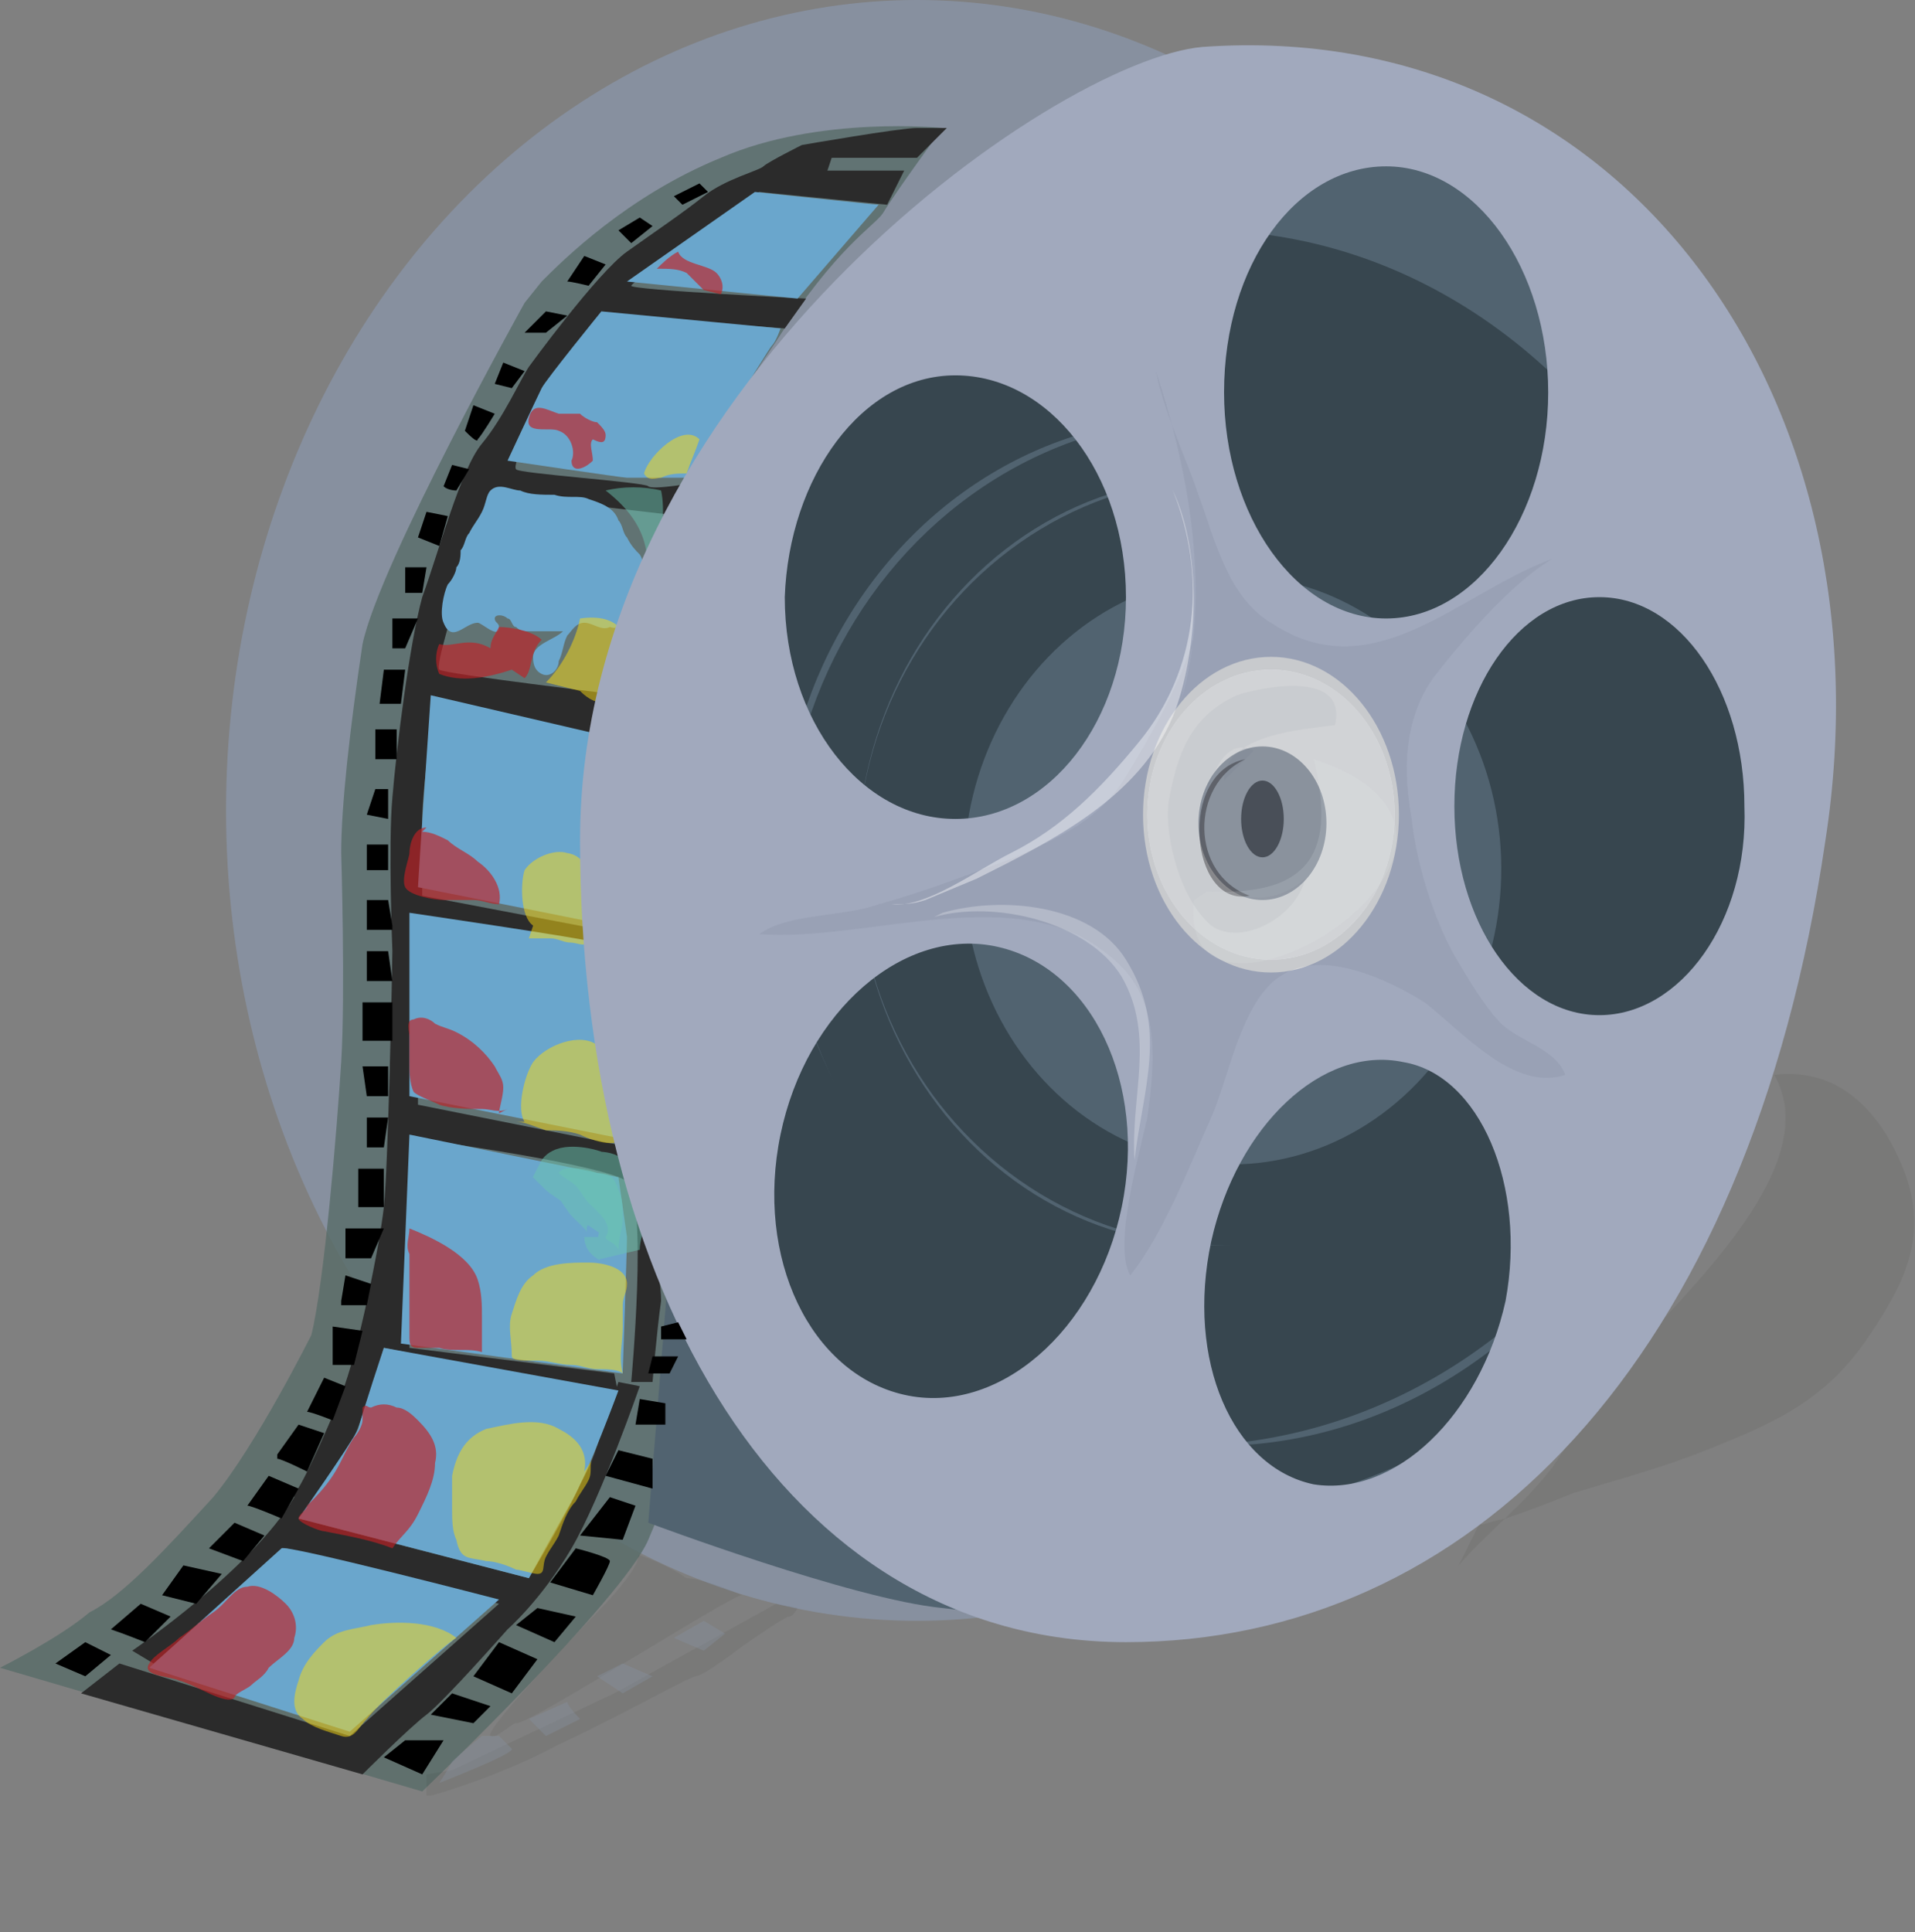 <svg xmlns="http://www.w3.org/2000/svg" version="1.0" viewBox="0 0 44.9 45.3"><rect x="0" y="0" width="44.9" height="45.3" fill="#808080" stroke="none"/><switch><g><ellipse cx="21.5" cy="19" fill="#87909F" rx="16.2" ry="19"/><path fill="#576C68" d="M22.1 3s-2.9-.3-5.2.7c-2.2.9-3.7 2.4-4.2 2.9l-.4.5s-3.4 6.1-3.8 8c-.3 2-.5 3.8-.5 4.9 0 0 .1 3.3 0 4.9-.1 1.6-.4 5.2-.7 6.4 0 0-1.3 2.6-2.3 3.8-1.1 1.2-2.1 2.3-2.9 2.7-.7.6-2.1 1.3-2.1 1.3L9.9 42s4.7-4.5 5.3-5.9c.6-1.4 1.1-3 1.3-3.6 0 0-.5-1.2-1.4-3.5-.8-2.4-1.1-10.3-.6-13.2.6-2.9 2.2-5.6 3.7-7.8 1.4-2.2 2.3-2.7 2.5-3 .3-.5 1.4-2 1.4-2z" opacity=".79"/><path fill="#2B2B2B" d="M21.5 3.7h-2l-.1.3h1.8l-.4.8-3-.3s-3 2.1-3 2.2c0 .1 4.1.3 4.1.3l-.5.7-4.2-.3s-1.1 1.1-1.4 1.8c-.3.7-.8 1.7-.7 1.8 0 .1 3 .3 3.1.4.1.1 1.2-.1 1.2-.1l-.4.8-4.3-.5s-.8 1.6-.9 2c-.1.5-.6 2-.5 2.1.1.1 4.3.6 4.3.6l-.1 1.1-4.3-1v-.1s-.3 2.2-.3 2.9V21l4.2.8h.4v.5l-4.7-.7v4.3l5 1s.2 1.4.3 1.7c.1.3.4 1.2.4 1.9-.1.7-.2 1.9-.2 1.9h-.5s.4-4.3-.1-4.7c-.5-.4-4.9-1-4.9-1l-.2 4.9 4.8.6.1.5L9 31.6s-.4 1.4-.7 2.1C8 34.4 7 35.6 7 35.6l5.4 1.4s.9-1.5 1.2-2.2c.4-.7.5-1.3.6-1.5l.3-.9.5.1s-.9 2.6-1.6 3.8c-.7 1.2-1.5 1.9-1.5 1.9s-1.5 1.7-1.9 2c-.4.3-1.5 1.4-1.5 1.4l-6.6-1.9.9-.7 5.4 1.7 3.5-3.1-5-1.3L3.6 39l-.5-.3s2.8-1.9 3.8-3.6V35c.1 0 .7-1.3 1.1-2.3.4-1 .9-3.5 1-4.4.1-.9.2-5.7.2-6 0 0-.1-2.5 0-3.6.1-1.2.4-3.6.7-4.7.4-1.1.9-3 1.4-3.6.5-.6.9-1.5 1.1-1.8 0 0 1.6-2.2 2.3-2.7.7-.5 1.3-.9 1.8-1.3s1.3-.6 1.4-.7c.1-.1.9-.5.9-.5s2.3-.4 2.7-.4h.7l-.7.7z"/><path d="M2 39.3l-.7-.3.7-.5.6.3zm.6-1.1c.3.1.8.3.8.3l.6-.6-.7-.3-.7.6zm1.2-.8l.8.2.6-.7-.9-.2zm1.1-1.1l.6-.6.7.3-.5.6zm.9-1c.1 0 .8.3.8.3l.4-.7-.7-.3-.5.7zm.7-1.1c.1 0 .7.3.7.3l.4-.9-.6-.2-.5.7v.1zm.7-1.1c.1 0 .6.2.6.2l.3-.8-.5-.2-.4.8zm.6-1.1h.5l.2-.8-.7-.1zm.2-1.4h.6l.1-.5-.6-.2-.1.6zm.1-1.1h.6l.3-.7h-.9zm.3-1.2H9v-.9h-.6zm.2-1.4H9l.1-.7h-.5zm0-1.2h.5V25h-.6zm-.1-1.3h.7v-.9h-.7v.9zm.7-1.4h-.6v-.7h.5zm0-1.2h-.6v-.7h.5l.1.6m-.1-1.3h-.5v-.6h.5zm-.3-1.9h.3v.7l-.5-.1zm0-1.4h.5v.7h-.5zm.2-1.4l-.1.8h.5l.1-.8zm.2-1.2v.7h.3l.3-.7zm.3-1.2v.6h.4l.1-.6zm.3-.7l.5.2.2-.7-.5-.1zm.6-1.2c.1.1.3.1.3.1l.3-.5-.4-.1-.2.5zm.5-1.3c.1.1.3.3.3.2.1-.1.4-.6.4-.6l-.5-.2-.2.6zm.7-1.1l.4.1.3-.4-.5-.2zm.7-1.2h.5l.5-.4-.5-.1-.5.5zm1-1.2c.1 0 .5.1.5.1l.4-.5-.5-.2-.4.6zm1.5-.9l-.3-.3.5-.3.3.2zm1.2-.9l-.2-.2.6-.3.2.2z"/><path fill="#6AA6CC" d="M20.6 4.8c-.1 0-2.9-.3-2.9-.3l-3 2.1 4 .4 1.9-2.2zm-6.5 2.5s-1.3 1.6-1.4 1.8c-.1.2-.8 1.7-.8 1.7s2.7.4 2.8.4h1.5s1.8-3 1.9-3.1c.1-.1.2-.4.2-.4l-4.2-.4z"/><path fill="#C02126" d="M16.5 6.8l-.4-.4c-.2-.1-.4-.1-.7-.1.1-.1.3-.3.5-.4.1.3.7.3.9.5.1.1.2.3.1.5l-.4-.1m-3.1 4c.1-.2 0-.6-.3-.7-.2-.1-.8.1-.7-.3.1-.4.4-.2.7-.1h.5c.1.1.3.2.4.2.1.1.2.2.2.3 0 .2-.1.2-.3.1-.1.1 0 .3 0 .5-.2.2-.5.3-.5 0" opacity=".65"/><path fill="#FDDC13" d="M15.1 11.1c.1-.4.9-1.2 1.3-.8-.1.3-.2.5-.3.8-.2 0-.4 0-.6.1-.1 0-.3.1-.4-.1" opacity=".5"/><path fill="#6AA6CC" d="M14.7 14.3c0-.2 0-.3.1-.5.1-.3.4-.5.2-.8-.1-.1-.2-.2-.3-.4-.1-.1-.1-.3-.2-.4-.1-.3-.4-.4-.7-.5-.2-.1-.5 0-.8-.1-.3 0-.6 0-.8-.1-.2 0-.5-.2-.7 0-.1.1-.1.3-.2.5s-.2.3-.3.5c-.1.1-.1.3-.2.4 0 .1 0 .3-.1.4 0 .1-.1.3-.2.4-.1.2-.2.7-.1.9.2.5.5 0 .8 0 .1 0 .5.4.5.1 0-.1-.1-.1-.1-.2s.2-.1.3 0c.1 0 .1.2.2.2.1.1.2.1.3.1h.8c-.2.2-.7.3-.7.6 0 .1 0 .3.2.4.2.1.4-.1.4-.3.1-.2.1-.4.2-.6.1-.1.2-.3.4-.3s.4.2.6.1c.3.1.4-.2.4-.4zm-4.9 6.5c0-.1.3-4.5.3-4.5l4.3 1s-.4 2.1-.4 2.8c0 .7.3 1.6.3 1.6l-4.5-.9zm-.2 4.9v-4.3s4.1.6 4.4.7c.3 0 .6 4.6.6 4.6l-5-1zm5.1 3.3c0 .3-.1 3.2-.1 3.2l-5.2-.7.2-4.9 4.9 1m-5.5 4l5.5 1s-.7 1.9-1.1 2.6c-.4.7-1 1.8-1 1.8L7 35.6s1.2-1.7 1.4-2.1c.1-.4.6-1.9.6-1.9zm-2.4 4.7c.1-.1 5.1 1.2 5.1 1.2l-3.5 3.1-4.7-1.5 3.1-2.8z"/><path fill="#FDDC13" d="M10.7 38.4c-.5-.4-1.4-.4-2-.3-.4.1-.8.1-1.1.4-.2.2-.5.5-.6.9-.1.3-.2.7.1.9.2.2.6.3.9.4.3.1.4-.2.6-.4.3-.4 1.9-1.8 2.1-1.9" opacity=".5"/><path fill="#C02126" d="M5.5 39.8c0-.1.3-.2.4-.3.1-.1.3-.2.4-.4.2-.2.6-.4.6-.7.1-.3 0-.6-.2-.8-.2-.2-.6-.5-.9-.4-.3 0-.5.4-.8.6-.3.2-.5.4-.8.6-.2.2-.6.4-.7.6-.2.3.5.3.7.4.4.1 1.1.6 1.3.4" opacity=".65"/><path fill="#FDDC13" d="M13.7 34.5c.1-.5-.2-.8-.6-1-.5-.3-1.2-.1-1.7 0-.5.2-.7.6-.8 1.1v.8c0 .2 0 .5.1.7.1.5.3.4.7.5.2 0 .5.1.7.2.1 0 .4.1.5.1.2 0 .1-.2.2-.4s.2-.3.3-.5c.1-.3.2-.6.4-.8.1-.2.2-.3.3-.5.1-.2 0-.4.1-.5" opacity=".5"/><path fill="#C02126" d="M9.3 33c.2 0 .4.2.5.3.3.3.5.6.4 1 0 .4-.2.8-.4 1.2-.2.4-.4.5-.6.8-.5-.2-1.1-.3-1.6-.4-.1 0-.6-.2-.6-.3 0-.1.2-.2.2-.3.2-.2.4-.4.6-.7.2-.3.3-.6.5-.9.1-.1.2-.3.2-.4V33c.1-.1.1 0 .2 0 .2-.1.4-.1.6 0zm.3-4.2c.5.2 1.4.6 1.6 1.2.1.3.1.6.1.9v.8c-.3-.1-.7 0-1-.1h-.5c-.2 0-.2-.1-.2-.3v-1.9c-.1-.2 0-.4 0-.6" opacity=".65"/><path fill="#FDDC13" d="M12 31.8c0-.4-.1-.7 0-1 .1-.3.2-.7.5-.9.3-.3.9-.3 1.3-.3.3 0 .9.1.9.5 0 .2-.1.3-.1.5v.5c0 .4-.1.7 0 1.1-.1-.1-.4-.1-.6-.1-.2 0-.4-.1-.6-.1-.3 0-.5-.1-.8-.1-.3 0-.6 0-.6-.1" opacity=".5"/><path fill="#6BC5B1" stroke="#6BC5B1" d="M14.2 29c.2-.3-.2-.6-.4-.8-.1-.1-.2-.3-.3-.4-.1-.1-.3-.2-.4-.3.1-.2.7-.1.9 0 .3 0 .4.1.5.4.1.2.1.4.1.7 0 .2-.1.4-.1.7-.1-.2-.3-.2-.3-.3" opacity=".51"/><path fill="#C02126" d="M11.7 26.1c0-.1.1-.4.1-.6 0-.2-.1-.3-.2-.5-.2-.3-.5-.6-.9-.8-.2-.1-.3-.1-.5-.2-.1-.1-.3-.2-.5-.1-.2 0-.1.3-.1.4v.6c0 .2 0 .5.1.7.1.1.4.2.6.3.3.1.7.1 1 .1.2 0 .4.1.6 0" opacity=".65"/><path fill="#FDDC13" d="M12.3 26.3c-.2-.3 0-1.1.2-1.4.3-.4 1.1-.7 1.5-.4.3.2.3.6.4.9.1.4 0 .6.2 1 .1.2 0 .4-.3.4-.2 0-.5-.1-.7-.2-.3-.1-.6-.1-.8-.1-.3-.1-.5-.2-.7-.2m.4-4.6c-.3-.2-.3-1-.2-1.3.2-.3.7-.5 1-.4.7.1.6 1.2.6 1.7 0 .1 0 .3-.1.4-.1.1-.3 0-.4 0-.2 0-.3-.1-.5-.1h-.5" opacity=".5"/><path fill="#C02126" d="M9.9 19.5c.2 0 .4.1.6.2.2.2.5.3.7.5.3.2.6.6.5 1-.2 0-.4-.1-.6-.1h-.7c-.2 0-.8-.1-.9-.3-.1-.2.1-.7.1-.8 0-.2.1-.6.4-.6" opacity=".65"/><path fill="#151110" d="M34.7 35.7c0 .1.1 0 .6-.1.6-.2 1.1-.4 1.6-.6 1-.3 2.1-.6 3.1-1 1.5-.6 2.7-1.1 3.7-2.5.9-1.3 1.5-2.4 1-3.9-.5-1.4-1.5-2.6-3.1-2.4 1.2 2.1-2 5-3.3 6.5-.7.8-1.3 1.8-1.9 2.7-.7.9-1.5 1.5-2.2 2.3m-24.1 5.4s1.5-.4 3-1.2c1.5-.7 2.9-1.5 3.2-1.6.2 0 1.1-.7 1.1-.7s1-.7 1.1-.7c.1 0 .2-.2.2-.2l-.5-.1-3.8 2.1-3.8 1.8-.6.1v.5zm7.3-4.7c-.1-.1-5.1 3.1-5.3 3-.1 0-.5.4-.6.3-.2-.1 2.3-2.7 2.6-3 .3-.3.7-.8.8-1 .1-.2 0-.3.2-.2.3.1.7.3 1 .5.4 0 1.3.4 1.3.4z" opacity=".06"/><path fill="#87909F" d="M16.5 38l.5.3-.5.4-.7-.3zm-1.9 1l.7.3-.7.4-.6-.4zm-1.3.9c0 .1.3.4.3.4l-.8.4-.4-.4.9-.4zm-1.6.8l.3.3c.1.1-1.7.8-1.7.8s.2-.3.3-.5c.2-.2.7-.6.7-.6h.4z" opacity=".39"/><path fill="#FDDC13" d="M12.8 16c.4-.4.7-1 .8-1.5 1.4-.2 1.3 1.1.7 2-.3 0-.5-.1-.7-.3" opacity=".5"/><path fill="#6BC5B1" d="M14.6 14.9c.6-.6 1.1-2.5.9-3.4-.4-.1-.9-.1-1.3 0 .9.7 1.2 1.5.8 2.6" opacity=".49"/><path fill="#C02126" d="M12.3 15.9c.2-.2.1-.6.4-.9-.2-.2-.7-.3-1-.3-.1.2-.2.3-.2.5-.5-.3-.9 0-1.2-.1-.1.2-.1.5 0 .7.5.2 1.1.1 1.7-.1" opacity=".65"/><path fill="#516370" d="M31.4 3.7s4.7.2 5.1 2.6c.4 2.4 5.3 8.4 4.3 13.6-.5 2.7-2.9 10.9-5.6 14.4-4.1 5.3-11.1 3.6-13.1 3.4-2.1-.2-6.9-2-6.9-2L17 13.3l2.8-4.6s1.4-1.8 2.1-2.3c.6-.5-.3-1 2.2-2 2.5-.9 7.3-.7 7.3-.7z"/><g fill="none" stroke="#37464F"><ellipse cx="28.9" cy="20.4" rx="6.8" ry="7.4" transform="rotate(1.494 28.872 20.364) scale(1)"/><ellipse cx="28.8" cy="20.2" rx="7.5" ry="7.8"/><ellipse cx="28.7" cy="20.2" rx="8.1" ry="8.5"/><ellipse cx="28.4" cy="20.2" rx="8.8" ry="9.5"/><ellipse cx="28.3" cy="20.4" rx="9.4" ry="10.1"/><ellipse cx="27.9" cy="20.2" rx="10.1" ry="10.9"/><ellipse cx="28" cy="20.2" rx="10.7" ry="11.7"/><ellipse cx="27.7" cy="20.2" rx="11.4" ry="12.4"/><ellipse cx="27.7" cy="20.3" rx="12.1" ry="13.1"/><ellipse cx="28.6" cy="20.5" rx="12.1" ry="13.9" transform="rotate(1.494 28.58 20.523) scale(1)"/><ellipse cx="28.1" cy="20.4" rx="12.5" ry="14.5" transform="rotate(1.494 28.06 20.448) scale(1)"/></g><path fill="#A1A9BD" d="M28.2 1.1c-3.5.3-14.6 8.1-14.6 18.6 0 10.5 4.8 18.8 12.8 18.8S41 32 42.8 19.7C44.4 9.4 38.1.4 28.2 1.1zm-5.8 7.7c2.2 0 4 2.3 4 5.2 0 2.9-1.8 5.2-4 5.2s-4-2.3-4-5.2c.1-2.8 1.8-5.2 4-5.2zm3.9 19.5c-.6 2.9-2.9 4.9-5.1 4.4-2.2-.5-3.5-3.2-2.9-6.1.6-2.9 2.9-4.9 5.1-4.4 2.2.5 3.5 3.2 2.9 6.1zm6.2-24.4c2.1 0 3.8 2.4 3.8 5.3s-1.7 5.3-3.8 5.3c-2.1 0-3.8-2.4-3.8-5.3 0-3 1.7-5.3 3.8-5.3zm2.8 26.6c-.6 2.7-2.6 4.6-4.5 4.3-1.9-.4-3-2.9-2.4-5.7.6-2.7 2.6-4.6 4.5-4.2 1.8.3 2.9 2.9 2.4 5.6zm2.2-6.7c-1.9 0-3.4-2.2-3.4-4.9s1.5-4.9 3.4-4.9 3.4 2.2 3.4 4.9c.1 2.7-1.5 4.9-3.4 4.9z"/><ellipse cx="29.8" cy="19.1" fill="#D5D6D7" rx="3" ry="3.7"/><ellipse cx="29.8" cy="19.1" fill="#F0F1F3" rx="2.9" ry="3.4"/><ellipse cx="29.8" cy="19.1" fill="#DFE0E1" stroke="#DFE0E1" rx="2.4" ry="2.9"/><ellipse cx="29.6" cy="19.3" fill="#9098A2" rx="1.5" ry="1.8"/><ellipse cx="29.6" cy="19.2" fill="#484E55" rx=".5" ry=".9"/><path fill="#151110" d="M29.2 17.8c-1.3.6-1.3 2.7.1 3.2-1.4.3-1.7-2.9-.1-3.2" opacity=".39"/><path fill="#F4FAF9" d="M28.3 20.9c2.2.1 3.1-.7 2.5-3.1 5.8 1.9-3.3 7.4-2.8 3.3" opacity=".15"/><path d="M9.5 40.8l-.5.4.9.4.5-.8zm.6-.6l.5-.5.9.3-.4.4zm1-.9l.6-.8.9.4-.6.8zm1.5-1.6l.9.2-.5.6-.9-.4zm.9-1.4s.8.2.8.3c0 .1-.4.8-.4.8l-1-.3.6-.8zm.8-1.2l.6.2-.3.8-1-.1zm.6-1.7h.7v-.5l-.6-.1zm-.4.6l.8.2v.7l-1.1-.3zm.8-2.2h.6l-.2.4h-.5l.1-.4zm.2-.7l.4-.1.2.4h-.6v-.3z"/><path fill="#516370" d="M29.4 17.6c-1-.5-1.3 1.7-1.2 2.3.2 1.2 1.5 1.5 2.4.7-.2.9-1.5 1.6-2.2 1.1-.7-.6-1.1-2-1-2.9.2-1.1.5-2 1.6-2.5.6-.2 2.6-.6 2.3.7-.7.1-2.6.2-2.6 1.3" opacity=".06"/><path fill="#516370" d="M27.7 16.4c.7-2.4.2-5.3-.6-7.7.2 1 .7 2 1 2.9.4 1.1.7 2.4 1.7 3 2.4 1.6 4.4-.7 6.6-1.5-1 .6-2.1 1.9-2.8 2.8-.7 1-.7 2.2-.5 3.3.1 1 .5 2.3 1 3.2.3.5.7 1.2 1.1 1.6.4.4 1.3.6 1.5 1.2-1.2.4-2.4-1-3.3-1.7-.8-.5-2.4-1.3-3.4-.6-.9.6-1.2 2.4-1.6 3.3-.5 1.1-1.1 2.7-1.9 3.7-.4-.7.2-2.8.4-3.7.2-1.4.3-2.9-.9-3.8-2.1-1.8-5.7-.3-8.2-.5.7-.5 2-.4 2.8-.7 1.1-.3 2.1-.7 3.2-1.1 1.1-.5 2-.9 2.6-1.9.6-1 1.3-2.2 1.6-3.3" opacity=".1"/><path fill="#FFF" d="M22.9 20.6c1.8-.9 3.8-1.9 4.6-3.8.6-1.5.7-3.8 0-5.3.8 2 .6 4.2-.8 5.9-.9 1.1-1.8 2-3 2.6-.8.4-2 1.3-2.8 1.2.3 0 .5 0 .8-.1" opacity=".42"/><path fill="#FFF" d="M22.1 21.4c1.4-.4 3.5-.2 4.3 1.1 1 1.6.4 3 .2 4.7-.1-1.5.5-2.9-.3-4.3-.8-1.3-3-1.8-4.4-1.4" opacity=".25"/></g></switch></svg>
